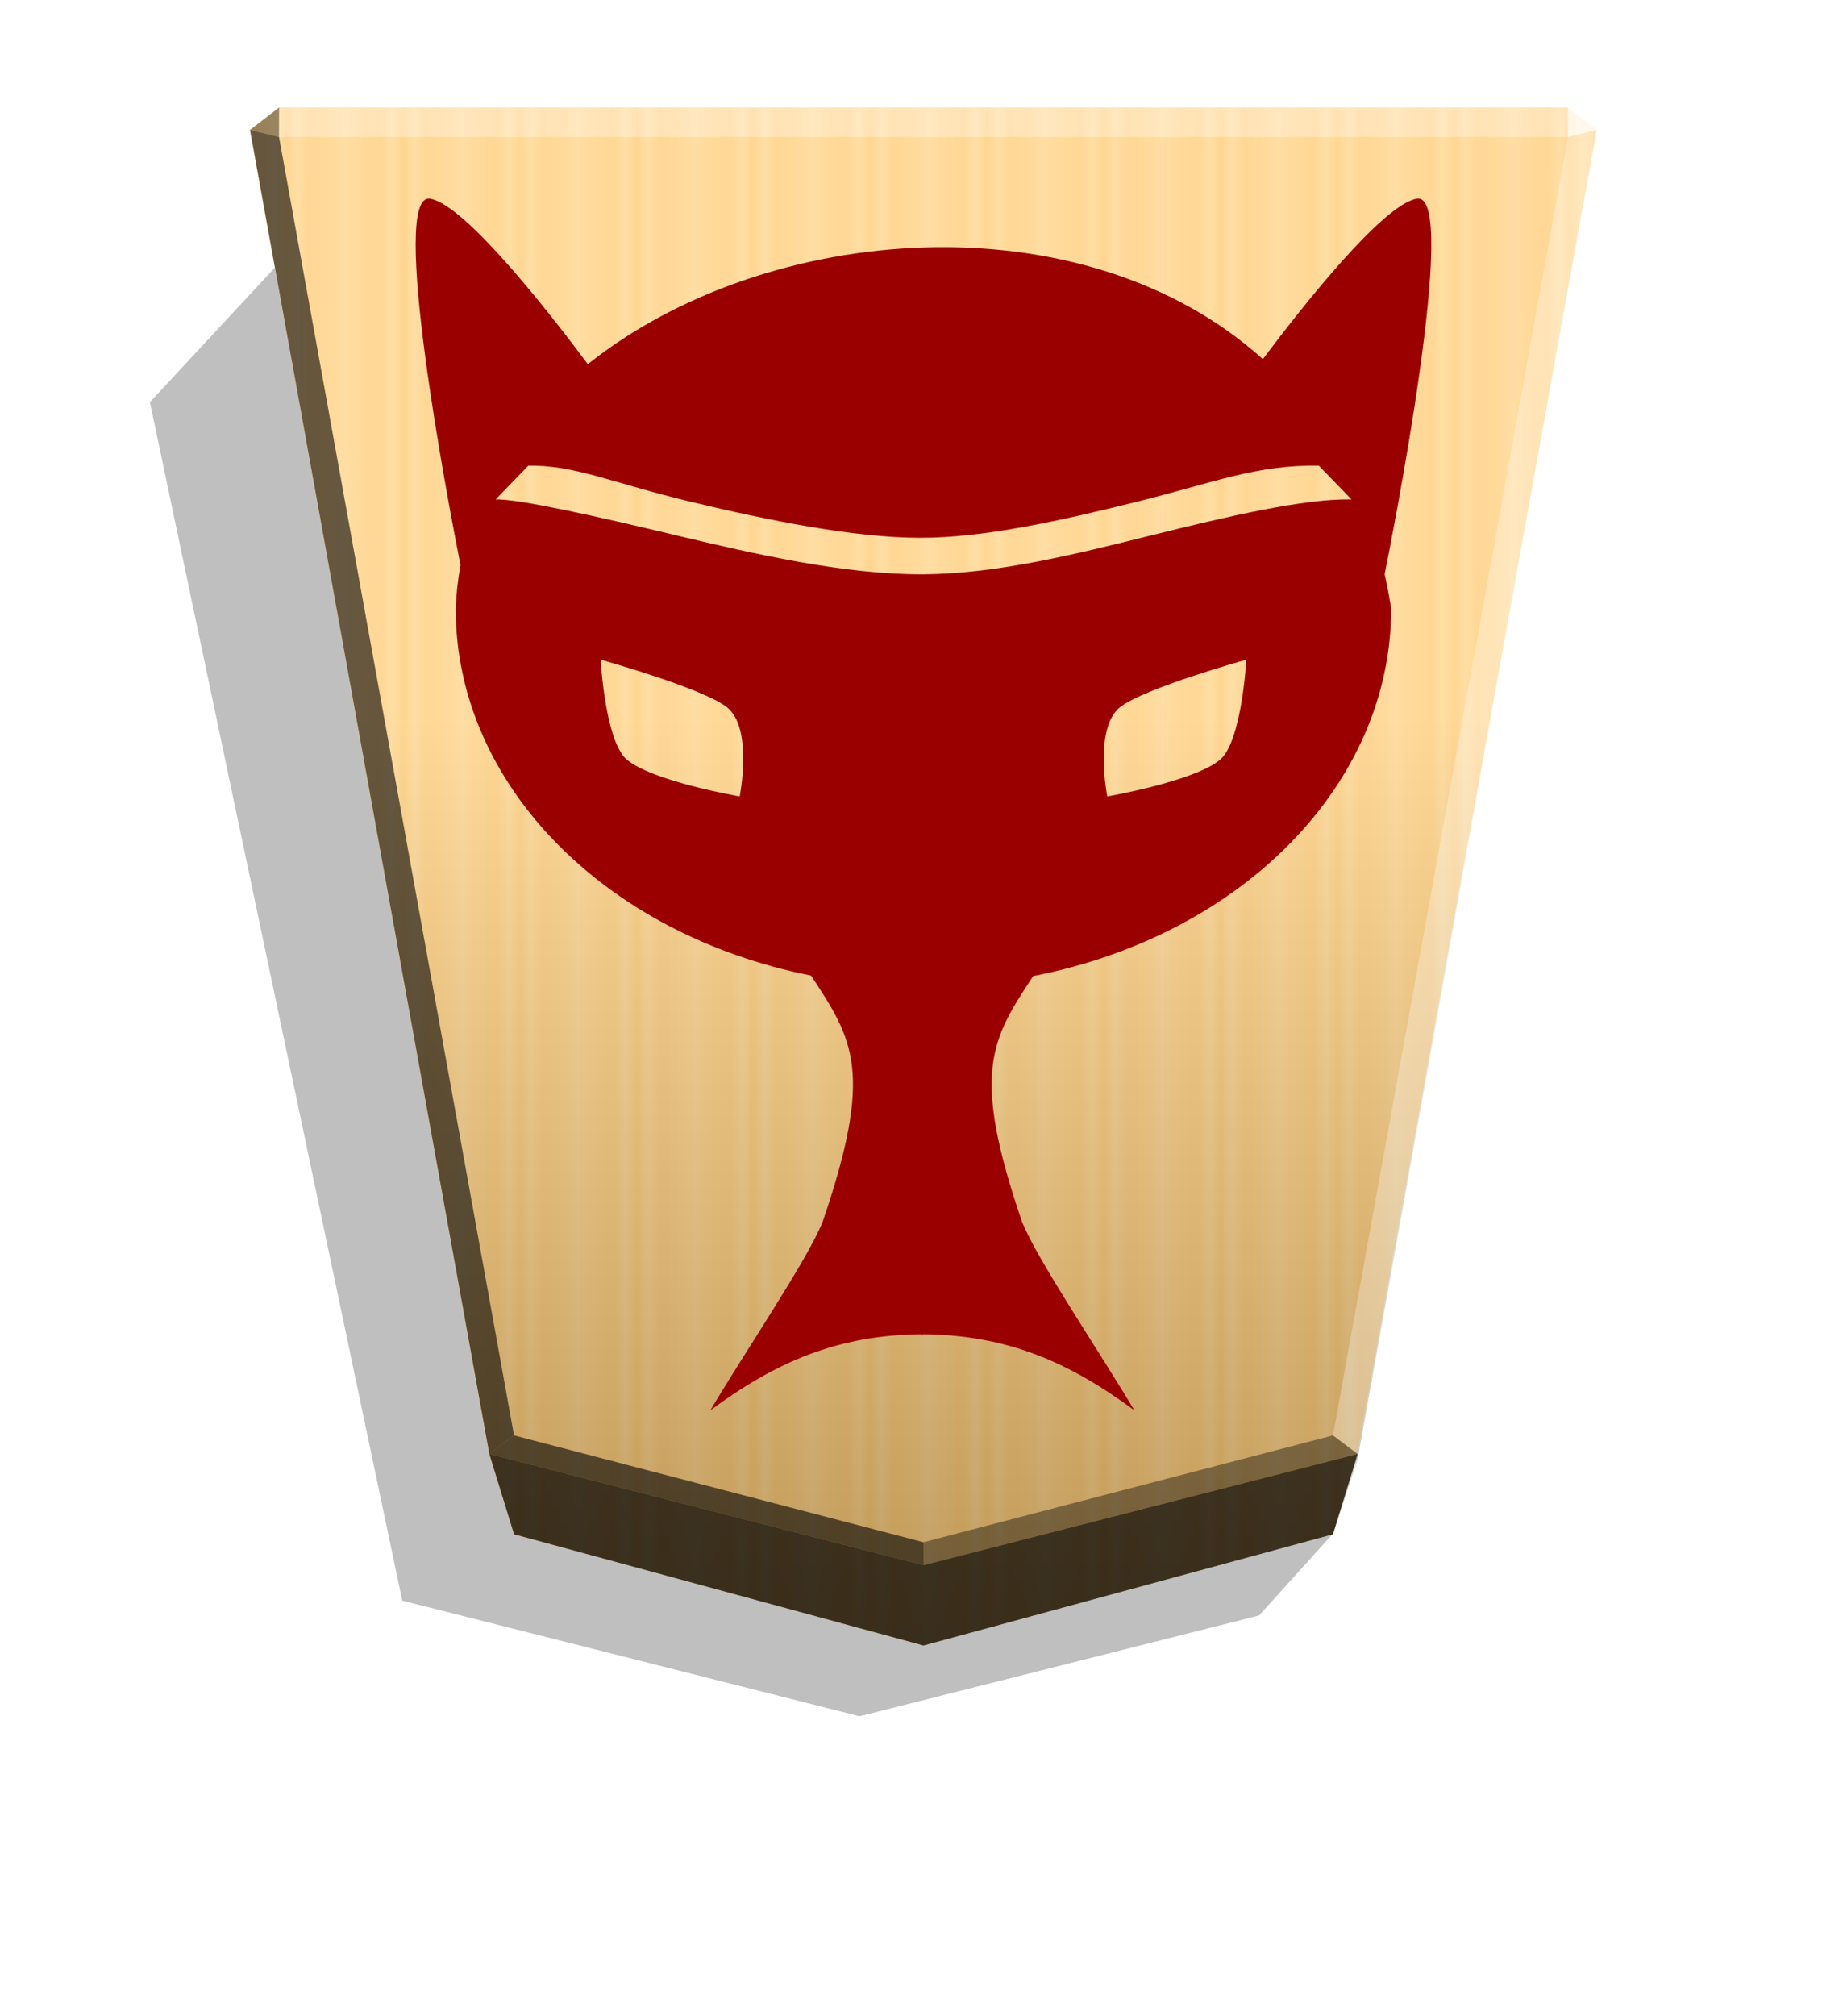 <?xml version="1.0" encoding="UTF-8" standalone="no"?>
<svg
   width="498.898"
   height="544.252"
   viewBox="0 0 1320 1440"
   version="1.1"
   id="svg48646"
   sodipodi:docname="1_WHALE.svg"
   inkscape:version="1.2 (dc2aedaf03, 2022-05-15)"
   xmlns:inkscape="http://www.inkscape.org/namespaces/inkscape"
   xmlns:sodipodi="http://sodipodi.sourceforge.net/DTD/sodipodi-0.dtd"
   xmlns="http://www.w3.org/2000/svg"
   xmlns:svg="http://www.w3.org/2000/svg">
  <sodipodi:namedview
     id="namedview48648"
     pagecolor="#ffffff"
     bordercolor="#666666"
     borderopacity="1.0"
     inkscape:showpageshadow="2"
     inkscape:pageopacity="0.0"
     inkscape:pagecheckerboard="0"
     inkscape:deskcolor="#d1d1d1"
     showgrid="false"
     inkscape:zoom="0.68947839"
     inkscape:cx="52.213384"
     inkscape:cy="553.31684"
     inkscape:window-width="1941"
     inkscape:window-height="1732"
     inkscape:window-x="1720"
     inkscape:window-y="96"
     inkscape:window-maximized="0"
     inkscape:current-layer="svg48646" />
  <style
     id="style48561"><![CDATA[.B{color-interpolation-filters:sRGB}]]></style>
  <defs
     id="defs48604">
    <linearGradient
       id="A"
       x1="-1430.769"
       y1="-77.47"
       x2="-1409.955"
       y2="-77.47"
       spreadMethod="reflect"
       gradientUnits="userSpaceOnUse">
      <stop
         offset="0"
         stop-color="#ffd285"
         id="stop48563" />
      <stop
         offset=".232"
         stop-color="#ffcd79"
         id="stop48565" />
      <stop
         offset=".616"
         stop-color="#ffca73"
         id="stop48567" />
      <stop
         offset=".808"
         stop-color="#ffd386"
         id="stop48569" />
      <stop
         offset="1"
         stop-color="#ffc86e"
         id="stop48571" />
    </linearGradient>
    <filter
       id="B"
       x="-0.014"
       y="-0.011"
       width="1.028"
       height="1.023"
       class="B">
      <feGaussianBlur
         stdDeviation="2.441"
         id="feGaussianBlur48574" />
    </filter>
    <linearGradient
       id="C"
       x1="660"
       y1="1175.225"
       x2="659.07"
       y2="76.797"
       gradientUnits="userSpaceOnUse">
      <stop
         offset="0"
         id="stop48577" />
      <stop
         offset=".603"
         stop-color="#fff"
         id="stop48579" />
    </linearGradient>
    <filter
       inkscape:label="Combined Lighting"
       inkscape:menu="Bevels"
       inkscape:menu-tooltip="Basic specular bevel to use for building textures"
       style="color-interpolation-filters:sRGB;"
       id="filter51370"
       x="-0.04"
       y="-0.033"
       width="1.079"
       height="1.067">
      <feGaussianBlur
         stdDeviation="6"
         in="SourceGraphic"
         result="result0"
         id="feGaussianBlur51352" />
      <feDiffuseLighting
         lighting-color="rgb(255,255,255)"
         diffuseConstant="1"
         surfaceScale="4"
         result="result5"
         id="feDiffuseLighting51356">
        <feDistantLight
           elevation="45"
           azimuth="235"
           id="feDistantLight51354" />
      </feDiffuseLighting>
      <feComposite
         k1="1.4"
         in2="SourceGraphic"
         in="result5"
         result="fbSourceGraphic"
         operator="arithmetic"
         id="feComposite51358" />
      <feGaussianBlur
         result="result0"
         in="fbSourceGraphic"
         stdDeviation="6"
         id="feGaussianBlur51360" />
      <feSpecularLighting
         specularExponent="25"
         specularConstant="1"
         surfaceScale="4"
         lighting-color="rgb(255,255,255)"
         result="result1"
         in="result0"
         id="feSpecularLighting51364">
        <feDistantLight
           azimuth="280"
           elevation="45"
           id="feDistantLight51362" />
      </feSpecularLighting>
      <feComposite
         k3="1"
         k2="1"
         operator="arithmetic"
         in="fbSourceGraphic"
         in2="result1"
         result="result4"
         id="feComposite51366" />
      <feComposite
         operator="in"
         result="result2"
         in2="SourceGraphic"
         in="result4"
         id="feComposite51368" />
    </filter>
  </defs>
  <path
     style="mix-blend-mode:multiply"
     d="M-2651.547 193.989l26.181 28.949 142.394 35.891 162.994-41.193 89.945-426.908-45.894-49.39z"
     transform="matrix(-2.005 0 0 2.005 -4364.078 706.823)"
     opacity=".5"
     filter="url(#B)"
     id="path48606" />
  <path
     d="M-1220.685-320.026l-145.941 39.619-8.809 28.459-85.278 471.754 10.349 7.986h459.359l10.348-7.986-85.278-471.754-8.809-28.459z"
     fill="url(#A)"
     transform="matrix(-2.005 0 0 -2.005 -1787.639 533.542)"
     id="path48608" />
  <path
     d="M660 1175.225l292.626-79.44 17.663-53.693 171-949.289-20.751-16.013-921.111.006-20.751 16.013 171.035 945.627 17.663 57.348z"
     opacity=".25"
     fill="url(#C)"
     style="mix-blend-mode:overlay"
     id="path48610" />
  <path
     d="M199.418 97.854l.043-21.064-20.75 16.013 20.707 5.052zm770.876 940.595l-17.664-13.248L660 1101.487v16.402z"
     opacity=".4"
     id="path48612" />
  <path
     d="M349.706 1038.449l17.664-13.248L660 1101.487v16.402z"
     opacity=".6"
     id="path48614" />
  <path
     d="M349.706 1038.449l17.664-13.248L199.418 97.854l-20.707-5.052z"
     opacity=".6"
     id="path48616" />
  <g
     fill="#fff"
     id="g48624">
    <path
       d="M970.294 1038.449l-17.664-13.248 167.951-927.347 20.707-5.052z"
       opacity=".3"
       id="path48618" />
    <path
       d="M1120.582 97.854l-.043-21.064 20.75 16.013-20.707 5.052z"
       opacity=".8"
       id="path48620" />
    <path
       d="M1120.582 97.854H199.418l.043-21.064h921.077l.043 21.064z"
       opacity=".3"
       id="path48622" />
  </g>
  <path
     d="M367.369 1095.797l-17.663-57.348L660 1117.89l310.294-79.441-17.663 57.348L660 1175.238l-292.63-79.441z"
     opacity=".7"
     id="path48626" />
  <path
     id="path43863"
     style="fill:#9b0000;fill-opacity:1;stroke-width:8.098;stroke-linecap:round;stroke-linejoin:round;paint-order:stroke fill markers;filter:url(#filter51370)"
     d="m 810.713,1007.309 c -26.719,-44.755 -68.461,-106.107 -80.157,-134.269 -36.974,-107.768 -22.012,-130.536 7.826,-175.916 150.09,-29.245 255.84,-137.661 255.845,-262.305 -1.295,-8.468 -2.873,-16.708 -4.668,-24.724 4.834,-23.962 54.369,-273.411 23.03,-268.187 -24.191,4.044 -81.407,76.445 -110.061,114.601 -128.609,-115.746 -354.771,-98.205 -482.406,3.609 -27.606,-36.988 -87.771,-114.038 -112.743,-118.192 -29.484,-4.912 12.604,215.586 21.735,261.768 -1.88,10.102 -3.043,20.498 -3.434,31.145 7e-4,124.067 104.782,232.152 253.969,261.953 30.025,45.627 45.176,68.207 8.133,176.267 -11.707,28.158 -53.438,89.516 -80.157,134.269 46.425,-34.336 91.079,-53.944 151.251,-54.38 l 0.305,0.991 0.305,-0.991 c 60.177,0.432 104.833,20.046 151.258,54.381 z m -19.38,-438.468 c 0,0 -9.939,-49.422 9.535,-64.079 18.077,-13.635 89.877,-33.64 89.877,-33.64 0,0 -3.249,58.198 -18.656,71.365 -18.24,15.542 -80.755,26.354 -80.755,26.354 z m -262.697,0 c 0,0 -62.516,-10.815 -80.755,-26.354 -15.408,-13.167 -18.659,-71.365 -18.659,-71.365 0,0 71.8,20.008 89.877,33.641 19.479,14.658 9.538,64.08 9.538,64.08 z m 131.875,-158.663 c -0.813,0.01 -1.676,0 -2.489,0 -54.966,0.011 -118.252,-14.326 -174.347,-27.736 -56.1,-13.411 -112.246,-26.08 -129.46,-25.758 l 23.32,-24.087 c 33.054,-0.66 60.595,12.509 116.021,25.76 55.428,13.249 116.868,25.762 164.443,25.758 45.458,-0.01 100.722,-12.385 154.535,-25.758 53.812,-13.368 85.75,-26.624 130.018,-25.758 l 23.32,24.087 c -34.051,-0.66 -89.386,12.332 -143.412,25.758 -53.178,13.213 -109.44,27.293 -161.944,27.736 z" />
</svg>
